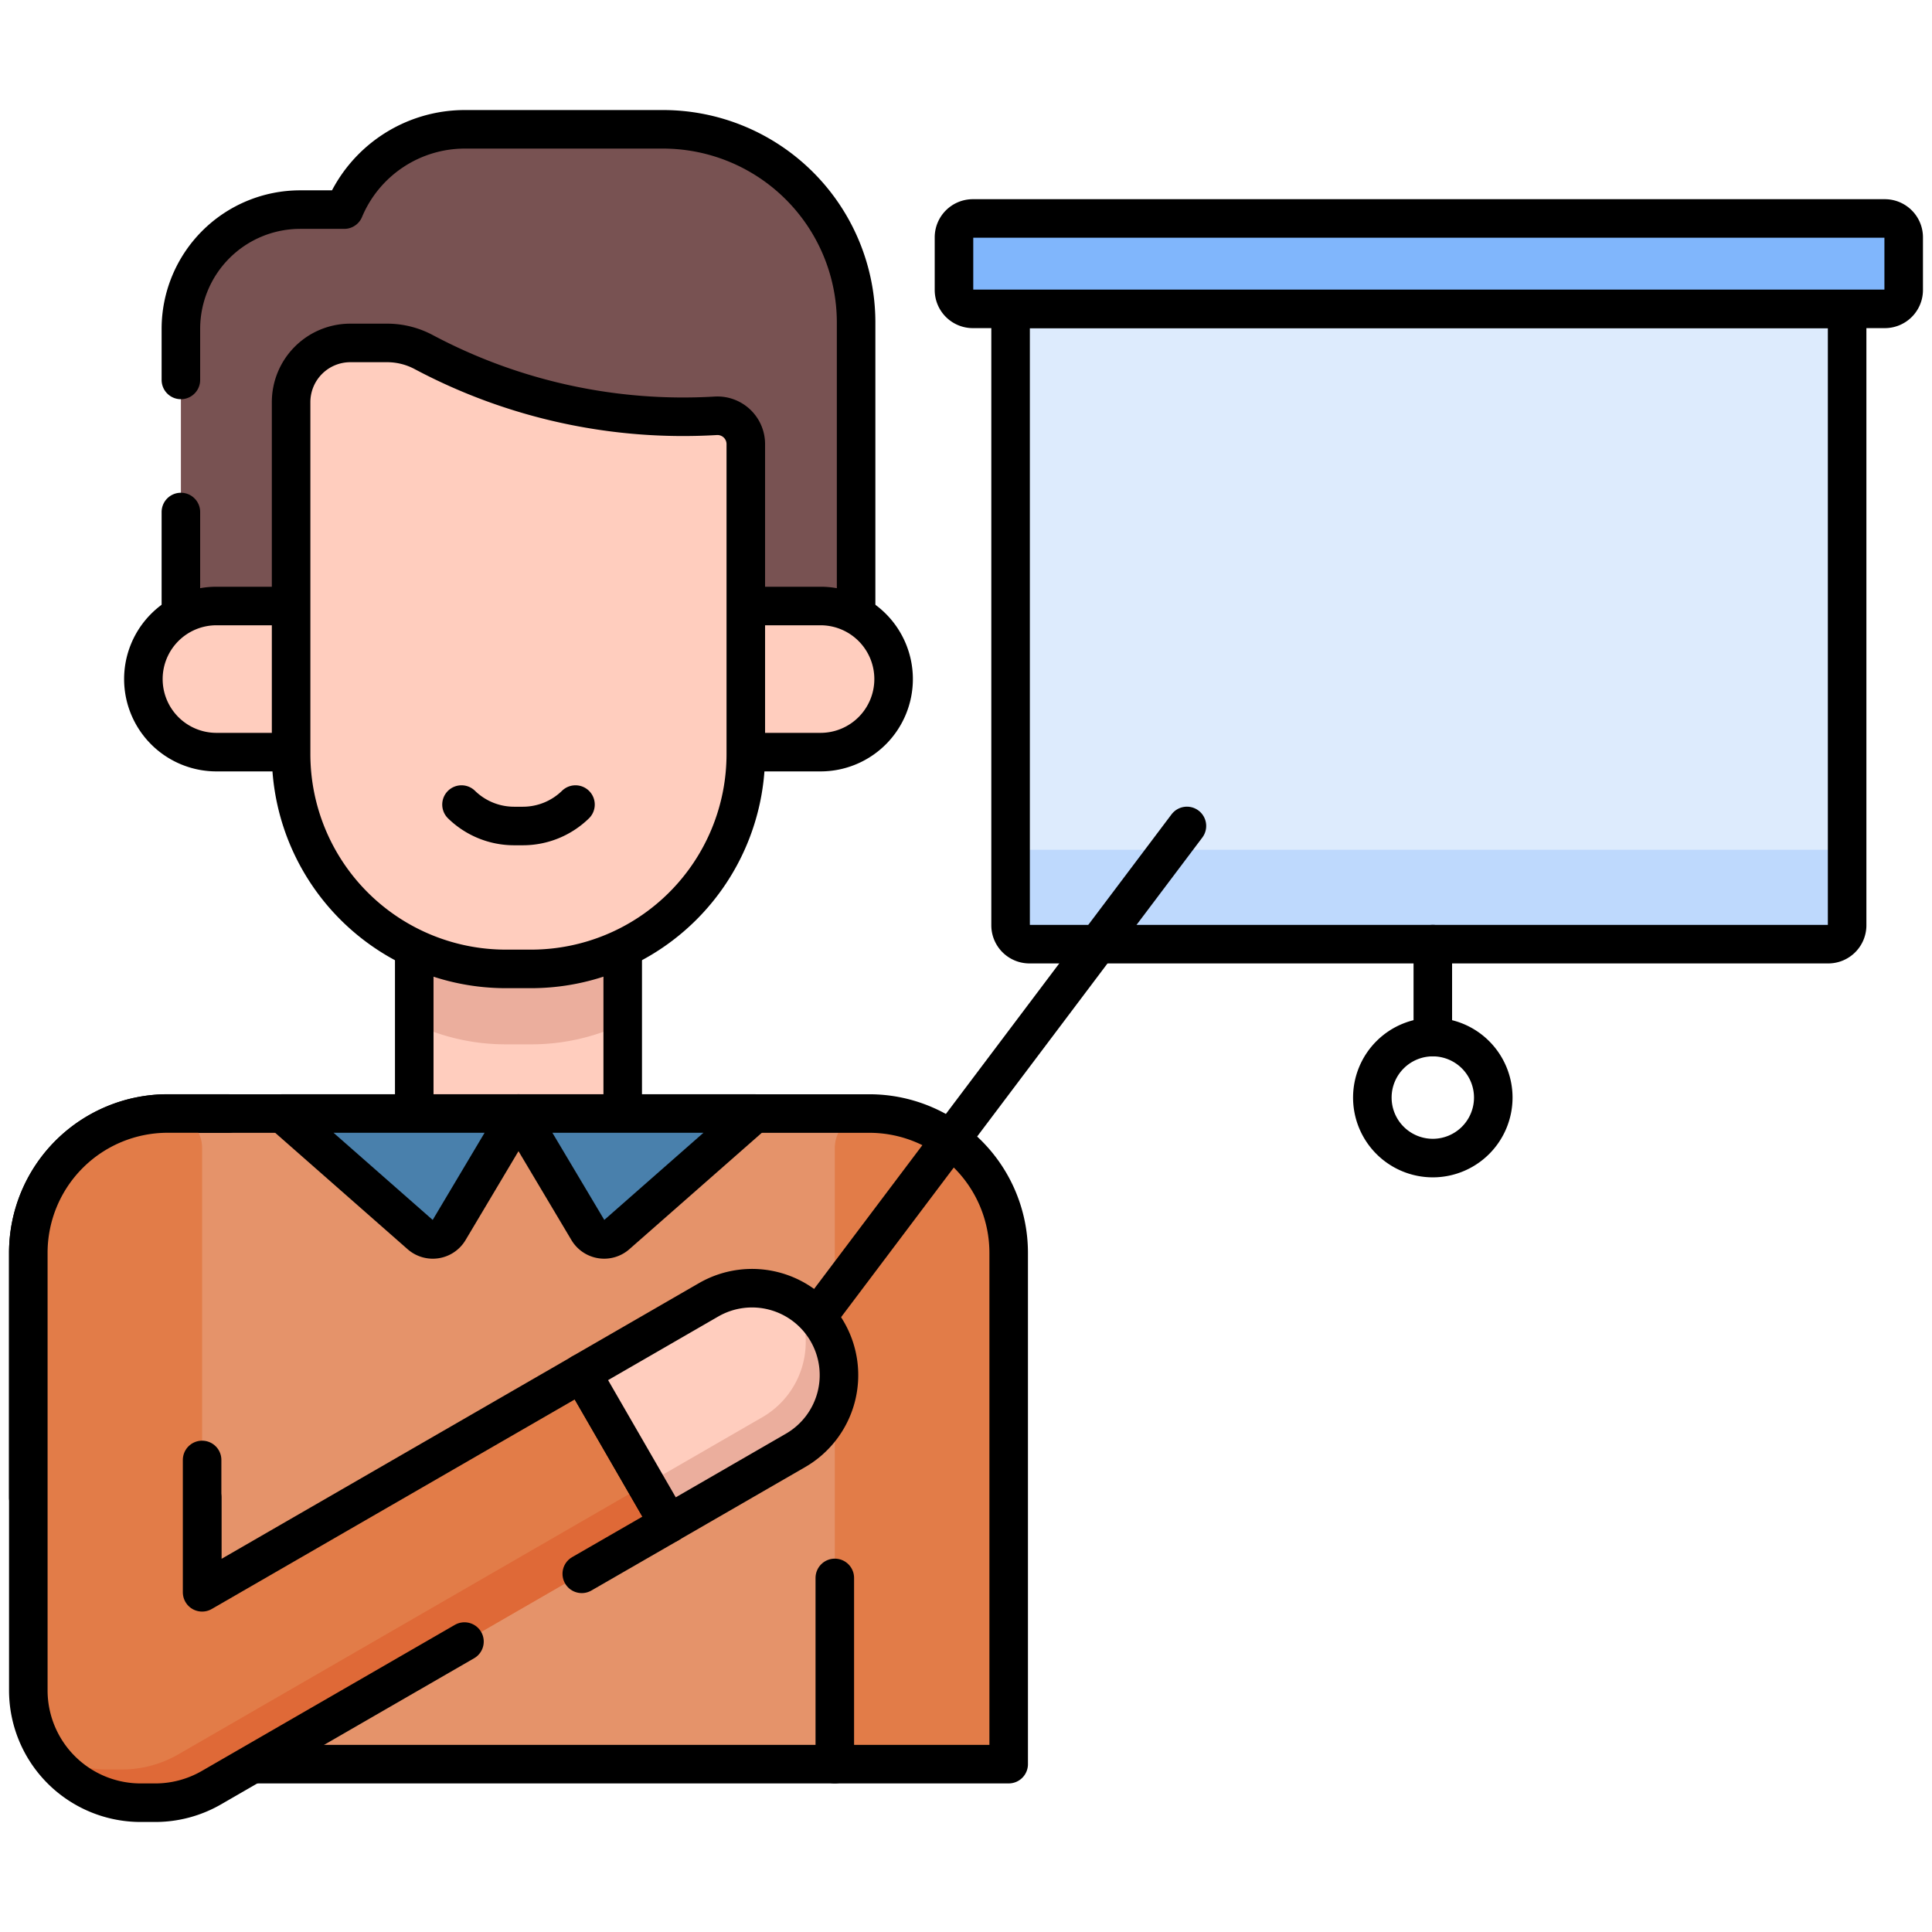<svg id="g9150" xmlns="http://www.w3.org/2000/svg" xmlns:xlink="http://www.w3.org/1999/xlink" width="100.249" height="100.249" viewBox="0 0 100.249 100.249">
  <defs>
    <clipPath id="clip-path">
      <path id="path9156" d="M0-682.665H100.249v100.249H0Z" transform="translate(0 682.665)"/>
    </clipPath>
  </defs>
  <g id="g9152" transform="translate(0 0)">
    <g id="g9154" clip-path="url(#clip-path)">
      <g id="g9160" transform="translate(9.386 6.709)">
        <path id="path9162" d="M-145.308,0h-10.276a6.786,6.786,0,0,0-6.26,4.165h-2.285a6.19,6.19,0,0,0-6.19,6.19v18.47h35.036v-18.8A10.025,10.025,0,0,0-145.308,0" transform="translate(170.32)" fill="#785252"/>
      </g>
      <g id="g9164" transform="translate(9.386 6.709)">
        <path id="path9166" d="M0-115.375v8.967H35.036v-18.8a10.025,10.025,0,0,0-10.025-10.025H14.735a6.786,6.786,0,0,0-6.26,4.166H6.19A6.19,6.19,0,0,0,0-124.879v2.65" transform="translate(0 135.234)" fill="none" stroke="#000" stroke-linecap="round" stroke-linejoin="round" stroke-miterlimit="10" stroke-width="2"/>
      </g>
      <path id="path9168" d="M146.374-389.347h10.817v-18.714H146.374Z" transform="translate(-124.879 448.387)" fill="#ffcdbe"/>
      <g id="g9170" transform="translate(21.495 40.325)">
        <path id="path9172" d="M-62.843,0H-73.66V12.8A11.1,11.1,0,0,0-68.9,13.865h1.3a11.1,11.1,0,0,0,4.76-1.067Z" transform="translate(73.66)" fill="#ebae9d"/>
      </g>
      <path id="path9174" d="M146.374-389.347h10.817v-18.714H146.374Z" transform="translate(-124.879 448.387)" fill="none" stroke="#000" stroke-linecap="round" stroke-linejoin="round" stroke-miterlimit="10" stroke-width="2"/>
      <g id="g9176" transform="translate(7.44 31.445)">
        <path id="path9178" d="M0-22.026a3.791,3.791,0,0,0,3.791,3.791H35.137a3.791,3.791,0,0,0,3.791-3.791,3.791,3.791,0,0,0-3.791-3.791H3.791A3.791,3.791,0,0,0,0-22.026" transform="translate(0 25.817)" fill="#ffcdbe"/>
      </g>
      <g id="g9180" transform="translate(7.44 31.445)">
        <path id="path9182" d="M0-22.026a3.791,3.791,0,0,0,3.791,3.791H35.137a3.791,3.791,0,0,0,3.791-3.791,3.791,3.791,0,0,0-3.791-3.791H3.791A3.791,3.791,0,0,0,0-22.026Z" transform="translate(0 25.817)" fill="none" stroke="#000" stroke-linecap="round" stroke-linejoin="round" stroke-miterlimit="10" stroke-width="2"/>
      </g>
      <g id="g9184" transform="translate(15.108 17.794)">
        <path id="path9186" d="M-137.058-30.5v16.082A11.148,11.148,0,0,1-148.206-3.272h-1.3a11.146,11.146,0,0,1-11.146-11.146V-32.68a3.073,3.073,0,0,1,3.073-3.073h1.921a4.034,4.034,0,0,1,1.9.482,28.674,28.674,0,0,0,15.13,3.3,1.472,1.472,0,0,1,1.566,1.467" transform="translate(160.649 35.753)" fill="#ffcdbe"/>
      </g>
      <g id="g9188" transform="translate(15.108 17.794)">
        <path id="path9190" d="M-137.058-30.5v16.082A11.148,11.148,0,0,1-148.206-3.272h-1.3a11.146,11.146,0,0,1-11.146-11.146V-32.68a3.073,3.073,0,0,1,3.073-3.073h1.921a4.034,4.034,0,0,1,1.9.482,28.674,28.674,0,0,0,15.13,3.3A1.472,1.472,0,0,1-137.058-30.5Z" transform="translate(160.649 35.753)" fill="none" stroke="#000" stroke-linecap="round" stroke-linejoin="round" stroke-miterlimit="10" stroke-width="2"/>
      </g>
      <g id="g9192" transform="translate(23.947 41.748)">
        <path id="path9194" d="M-34.353,0A3.906,3.906,0,0,1-37.08,1.112h-.461A3.906,3.906,0,0,1-40.267,0" transform="translate(40.267)" fill="none" stroke="#000" stroke-linecap="round" stroke-linejoin="round" stroke-miterlimit="10" stroke-width="2"/>
      </g>
      <g id="g9196" transform="translate(1.468 57.778)">
        <path id="path9198" d="M-295.543-42v26.53h-41.849V-29.3h-9.021V-42a7.231,7.231,0,0,1,7.229-7.229h36.412A7.231,7.231,0,0,1-295.543-42" transform="translate(346.414 49.231)" fill="#e5936a"/>
      </g>
      <g id="g9200" transform="translate(43.317 57.778)">
        <path id="path9202" d="M-10.413,0a1.792,1.792,0,0,0-1.792,1.792V33.76h9.022V7.229A7.229,7.229,0,0,0-10.413,0" transform="translate(12.205)" fill="#e27c48"/>
      </g>
      <g id="g9204" transform="translate(43.317 81.876)">
        <path id="path9206" d="M0,0V9.662" fill="none" stroke="#000" stroke-linecap="round" stroke-linejoin="round" stroke-miterlimit="10" stroke-width="2"/>
      </g>
      <g id="g9208" transform="translate(1.468 57.778)">
        <path id="path9210" d="M-295.543-42v26.53h-41.849V-29.3h-9.021V-42a7.231,7.231,0,0,1,7.229-7.229h36.412A7.231,7.231,0,0,1-295.543-42Z" transform="translate(346.414 49.231)" fill="none" stroke="#000" stroke-linecap="round" stroke-linejoin="round" stroke-miterlimit="10" stroke-width="2"/>
      </g>
      <g id="g9212" transform="translate(52.438 16.026)">
        <path id="path9214" d="M0,0V31.986a.979.979,0,0,0,.979.979H42.428a.979.979,0,0,0,.979-.979V0Z" fill="#ddebfd"/>
      </g>
      <g id="g9216" transform="translate(52.438 43.114)">
        <path id="path9218" d="M-246.492-5.688H-287.94a.979.979,0,0,1-.979-.979v4.9a.979.979,0,0,0,.979.979h41.449a.979.979,0,0,0,.979-.979v-4.9a.979.979,0,0,1-.979.979" transform="translate(288.919 6.667)" fill="#bed9fd"/>
      </g>
      <g id="g9220" transform="translate(52.438 16.026)">
        <path id="path9222" d="M0,0V31.986a.979.979,0,0,0,.979.979H42.428a.979.979,0,0,0,.979-.979V0Z" fill="none" stroke="#000" stroke-linecap="round" stroke-linejoin="round" stroke-miterlimit="10" stroke-width="2"/>
      </g>
      <g id="g9224" transform="translate(49.501 11.336)">
        <path id="path9226" d="M0-21.56v-2.732a.979.979,0,0,1,.979-.979H48.3a.979.979,0,0,1,.979.979v2.732a.979.979,0,0,1-.979.979H.979A.979.979,0,0,1,0-21.56" transform="translate(0 25.271)" fill="#80b6fc"/>
      </g>
      <g id="g9228" transform="translate(49.501 11.336)">
        <path id="path9230" d="M0-21.56v-2.732a.979.979,0,0,1,.979-.979H48.3a.979.979,0,0,1,.979.979v2.732a.979.979,0,0,1-.979.979H.979A.979.979,0,0,1,0-21.56Z" transform="translate(0 25.271)" fill="none" stroke="#000" stroke-linecap="round" stroke-linejoin="round" stroke-miterlimit="10" stroke-width="2"/>
      </g>
      <g id="g9232" transform="translate(1.469 57.778)">
        <path id="path9234" d="M-166.846-78.251l-19.7,11.372V-89.928a1.792,1.792,0,0,0-1.792-1.792,7.231,7.231,0,0,0-7.229,7.223V-61.79a5.832,5.832,0,0,0,5.832,5.832h.754a5.831,5.831,0,0,0,2.916-.781l23.727-13.7Z" transform="translate(195.565 91.72)" fill="#e27c48"/>
      </g>
      <g id="g9236" transform="translate(2.404 77.02)">
        <path id="path9238" d="M-177.611-1.827l-23.727,13.7a5.834,5.834,0,0,1-2.916.781h-.754a5.8,5.8,0,0,1-3.174-.941,5.826,5.826,0,0,0,4.9,2.667h.754a5.83,5.83,0,0,0,2.916-.782L-175.888-.1l-1.178-2.04Z" transform="translate(208.182 2.141)" fill="#df6937"/>
      </g>
      <g id="g9240" transform="translate(1.469 57.778)">
        <path id="path9242" d="M-131.483-159.188l-13.129,7.58a5.832,5.832,0,0,1-2.916.781h-.754a5.832,5.832,0,0,1-5.832-5.832v-22.707a7.231,7.231,0,0,1,7.229-7.223h3.142" transform="translate(154.114 186.589)" fill="none" stroke="#000" stroke-linecap="round" stroke-linejoin="round" stroke-miterlimit="10" stroke-width="2"/>
      </g>
      <g id="g9244" transform="translate(10.49 71.247)">
        <path id="path9246" d="M-114.433-60.52l4.511-2.6-4.511-7.813-19.7,11.372v-6.868" transform="translate(134.13 70.937)" fill="none" stroke="#000" stroke-linecap="round" stroke-linejoin="round" stroke-miterlimit="10" stroke-width="2"/>
      </g>
      <g id="g9248" transform="translate(40.123 42.86)">
        <path id="path9250" d="M0-165.557l21.465-28.5" transform="translate(0 194.054)" fill="none" stroke="#000" stroke-linecap="round" stroke-linejoin="round" stroke-miterlimit="10" stroke-width="2"/>
      </g>
      <g id="g9252" transform="translate(30.187 66.843)">
        <path id="path9254" d="M0-25.587l6.58-3.8a4.511,4.511,0,0,1,6.162,1.651,4.511,4.511,0,0,1-1.651,6.162l-6.58,3.8Z" transform="translate(0 29.991)" fill="#ffcdbe"/>
      </g>
      <g id="g9256" transform="translate(33.52 67.423)">
        <path id="path9258" d="M-54.664-9.74a4.49,4.49,0,0,0-1.7-1.676A4.51,4.51,0,0,1-58.038-5.3l-6.035,3.484L-62.9.221l6.58-3.8A4.511,4.511,0,0,0-54.664-9.74" transform="translate(64.073 11.416)" fill="#ebae9d"/>
      </g>
      <g id="g9260" transform="translate(30.187 66.843)">
        <path id="path9262" d="M0-25.587l6.58-3.8a4.511,4.511,0,0,1,6.162,1.651,4.511,4.511,0,0,1-1.651,6.162l-6.58,3.8Z" transform="translate(0 29.991)" fill="none" stroke="#000" stroke-linecap="round" stroke-linejoin="round" stroke-miterlimit="10" stroke-width="2"/>
      </g>
      <g id="g9264" transform="translate(26.904 57.778)">
        <path id="path9266" d="M0,0,3.606,6.056a.979.979,0,0,0,1.487.234L12.25,0Z" fill="#4980ac"/>
      </g>
      <g id="g9268" transform="translate(14.654 57.778)">
        <path id="path9270" d="M-71.171,0l-3.606,6.056a.979.979,0,0,1-1.488.234L-83.421,0Z" transform="translate(83.421)" fill="#4980ac"/>
      </g>
      <g id="g9272" transform="translate(26.904 57.778)">
        <path id="path9274" d="M0,0,3.606,6.056a.979.979,0,0,0,1.487.234L12.25,0Z" fill="none" stroke="#000" stroke-linecap="round" stroke-linejoin="round" stroke-miterlimit="10" stroke-width="2"/>
      </g>
      <g id="g9276" transform="translate(14.654 57.778)">
        <path id="path9278" d="M-71.171,0l-3.606,6.056a.979.979,0,0,1-1.488.234L-83.421,0Z" transform="translate(83.421)" fill="none" stroke="#000" stroke-linecap="round" stroke-linejoin="round" stroke-miterlimit="10" stroke-width="2"/>
      </g>
      <g id="g9280" transform="translate(74.347 48.99)">
        <path id="path9282" d="M0,0V4.823" fill="none" stroke="#000" stroke-linecap="round" stroke-linejoin="round" stroke-miterlimit="10" stroke-width="2"/>
      </g>
      <g id="g9284" transform="translate(71.209 53.813)">
        <path id="path9286" d="M-18.236,0a3.139,3.139,0,0,0-3.139,3.139,3.139,3.139,0,0,0,3.139,3.139A3.139,3.139,0,0,0-15.1,3.139,3.139,3.139,0,0,0-18.236,0Z" transform="translate(21.375)" fill="none" stroke="#000" stroke-linecap="round" stroke-linejoin="round" stroke-miterlimit="10" stroke-width="2"/>
      </g>
    </g>
  </g>
</svg>
